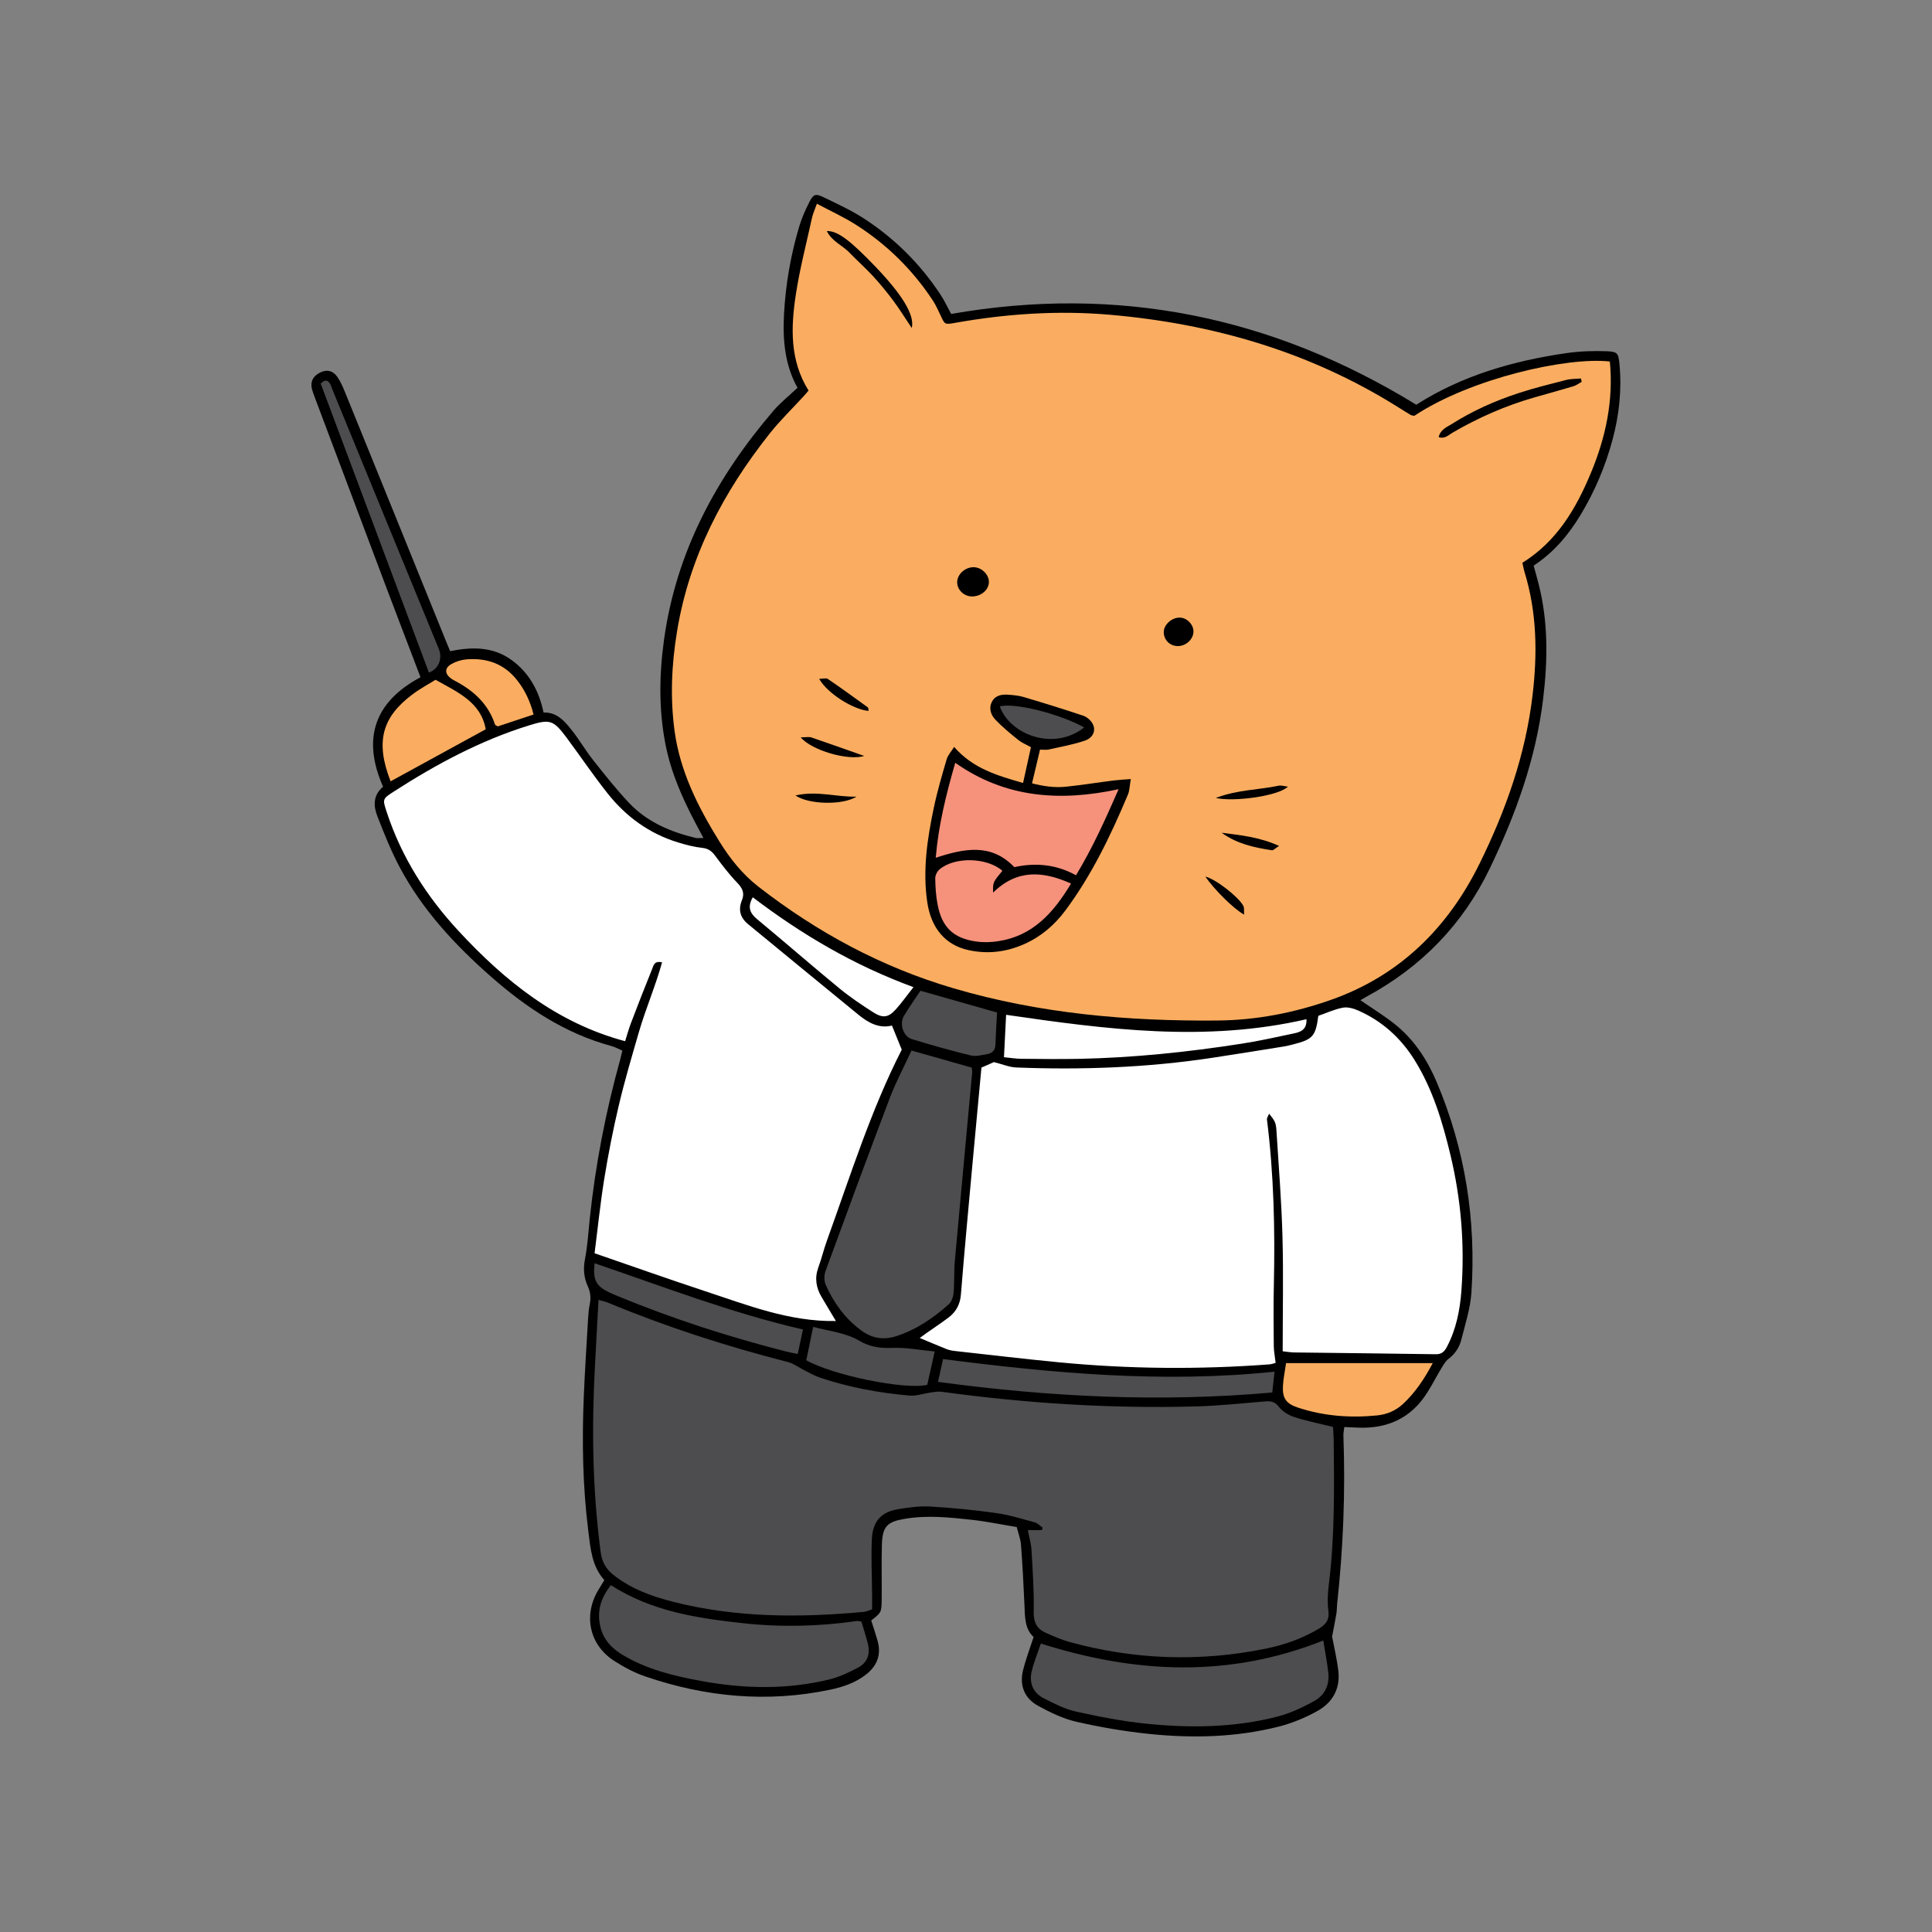 <svg xmlns="http://www.w3.org/2000/svg" xmlns:xlink="http://www.w3.org/1999/xlink" width="1080" zoomAndPan="magnify" viewBox="0 0 810 810" height="1080" preserveAspectRatio="xMidYMid meet" version="1.0"><rect x="0" y="0" width="810" height="810" fill="#808080" stroke="none"/><defs><clipPath id="770ecfc46d"><path d="M 130.004 81 L 679.754 81 L 679.754 729 L 130.004 729 Z M 130.004 81 " clip-rule="nonzero"/></clipPath></defs><g clip-path="url(#770ecfc46d)"><path fill="#000000" d="M 676.059 184.371 C 673.082 195.383 668.688 205.871 662.766 215.699 C 657.707 224.109 651.551 231.508 642.996 237.145 C 643.719 239.801 644.414 242.258 645.047 244.746 C 649.152 260.727 648.922 276.852 646.957 293.094 C 643.922 318.238 635.395 341.68 624.527 364.25 C 613.258 387.602 595.887 405.434 573 417.805 C 572.188 418.238 571.41 418.727 570.34 419.336 C 575.598 422.949 580.512 425.953 584.965 429.535 C 592.996 435.98 598.461 444.48 602.418 453.844 C 614.297 482.02 618.922 511.473 616.898 541.902 C 616.465 548.523 614.328 555.055 612.707 561.527 C 611.898 564.82 610.078 567.625 607.246 569.766 C 606.004 570.719 605.137 572.277 604.297 573.664 C 602.273 577.02 600.484 580.516 598.402 583.809 C 591.727 594.445 581.898 599.012 569.531 598.551 C 567.68 598.492 565.801 598.375 563.605 598.289 C 563.461 599.617 563.172 600.863 563.23 602.074 C 564.098 625.602 563.145 649.066 560.602 672.477 C 560.457 673.777 560.512 675.109 560.312 676.379 C 559.82 679.355 559.211 682.332 558.488 686.148 C 559.242 690.195 560.457 695.25 561.09 700.395 C 562.016 707.852 558.75 713.75 552.449 717.273 C 547.305 720.164 541.668 722.477 535.977 723.922 C 518.059 728.43 499.762 728.836 481.496 726.926 C 471.324 725.859 461.18 724.125 451.211 721.84 C 445.691 720.57 440.344 717.969 435.312 715.223 C 429.648 712.16 427.367 706.84 428.871 700.484 C 429.996 695.828 431.73 691.293 433.348 686.32 C 429.59 682.91 429.707 677.824 429.504 672.797 C 429.129 664.414 428.695 656.035 428.059 647.68 C 427.887 645.312 426.961 643.027 426.27 640.227 C 419.91 639.184 413.727 637.883 407.484 637.191 C 398.234 636.18 388.957 635.195 379.594 636.727 C 372.051 637.969 369.969 639.793 369.738 647.594 C 369.508 655.223 369.738 662.883 369.652 670.543 C 369.594 676.031 369.449 676.148 365.258 679.387 C 366.152 682.188 367.109 684.992 367.918 687.852 C 369.594 693.75 367.715 698.488 362.945 702.16 C 358.555 705.539 353.41 707.273 348.121 708.402 C 321.703 713.949 295.809 711.523 270.434 702.824 C 265.898 701.262 261.531 698.922 257.488 696.32 C 247.199 689.73 244.512 677.535 250.668 666.898 C 251.504 665.457 252.43 664.066 253.383 662.477 C 248.121 656.668 247.574 649.242 246.68 642.133 C 244.277 623.203 243.961 604.184 244.77 585.141 C 245.234 574.332 245.926 563.523 246.562 552.711 C 246.68 550.66 246.879 548.609 247.285 546.613 C 247.832 543.957 247.516 541.645 246.359 539.102 C 244.828 535.719 244.48 532.105 245.203 528.203 C 246.301 522.539 246.68 516.762 247.258 511.008 C 249.625 488.32 253.961 466.039 260.059 444.074 C 260.348 443.004 260.578 441.934 260.926 440.492 C 259.336 439.797 257.891 438.957 256.332 438.555 C 236.938 433.324 220.695 422.516 205.871 409.48 C 190.812 396.242 177.199 381.621 167.664 363.758 C 163.992 356.879 161.074 349.566 158.242 342.285 C 156.594 338.094 156.219 333.559 160.609 329.828 C 151.738 309.801 156.883 294.281 176.305 283.934 C 171.508 271.332 166.824 259.164 162.23 247 C 152.145 220.293 142.113 193.617 132.086 166.914 C 131.625 165.699 131.16 164.457 130.812 163.215 C 130.035 160.121 131.102 157.867 133.965 156.309 C 136.711 154.805 139.398 155.211 141.363 157.926 C 142.75 159.863 143.703 162.145 144.629 164.371 C 158.82 199.254 172.953 234.137 187.086 269.051 C 187.574 270.266 188.066 271.449 188.73 273.008 C 197.66 271.188 206.535 271.016 214.336 276.621 C 221.793 281.969 225.957 289.539 227.891 298.73 C 233.559 298.527 236.824 302.461 239.914 306.391 C 243.035 310.348 245.551 314.742 248.672 318.672 C 253.527 324.801 258.383 330.957 263.758 336.648 C 271.301 344.625 281.07 348.758 291.59 351.301 C 292.457 351.504 293.383 351.332 294.914 351.332 C 293.73 349.133 292.773 347.371 291.852 345.578 C 286.242 335.004 281.387 324.137 279.047 312.285 C 276.156 297.66 276.359 283.008 278.383 268.297 C 283.469 231.391 300.348 200.148 324.219 172.262 C 327.227 168.766 330.926 165.844 334.363 162.578 C 329.016 153.012 328.121 142.434 328.699 131.77 C 329.363 119.258 331.504 106.945 335.086 94.922 C 336.156 91.367 337.688 87.93 339.363 84.633 C 341.012 81.426 341.906 81.078 345.172 82.641 C 351.039 85.473 357.023 88.219 362.453 91.773 C 375.258 100.125 385.922 110.789 394.332 123.562 C 395.953 126.02 397.195 128.734 398.785 131.625 C 468.32 119.43 533.23 132.492 593.777 169.688 C 612.883 157.465 634.441 151.25 656.957 148.012 C 662.445 147.234 668.109 147.059 673.66 147.262 C 678.254 147.434 678.516 148.156 678.977 152.754 C 679.988 163.477 678.832 174.055 676.059 184.371 Z M 676.059 184.371 " fill-opacity="1" fill-rule="nonzero"/></g><path fill="#ffffff" d="M 537.77 566.527 C 537.77 549.969 538.113 534.129 537.68 518.293 C 537.277 503.582 536.09 488.871 535.168 474.188 C 534.938 470.578 534.531 470 532.074 466.906 C 531.699 467.918 531.094 468.699 531.18 469.391 C 534.07 492.395 534.59 515.488 534.07 538.637 C 533.867 547.223 533.953 555.805 534.039 564.387 C 534.07 566.555 534.504 568.695 534.82 571.383 C 534.215 571.527 533.258 571.934 532.246 572.02 C 502.797 574.215 473.348 573.984 443.957 571.152 C 429.477 569.766 415.055 568.031 400.605 566.441 C 399.332 566.297 398.004 566.094 396.816 565.602 C 393.09 564.129 389.418 562.539 385.605 560.949 C 386.355 560.398 387.484 559.562 388.641 558.754 C 391.676 556.613 394.797 554.562 397.773 552.309 C 400.836 549.938 402.512 546.902 402.859 542.828 C 404.332 524.418 406.066 506.039 407.742 487.656 C 408.957 474.305 410.227 460.98 411.473 447.602 C 413.727 446.617 415.719 445.723 416.703 445.289 C 420.402 446.211 423.176 447.426 426.008 447.543 C 453.465 448.613 480.832 447.629 508.027 443.523 C 518.145 441.992 528.258 440.348 538.375 438.727 C 539.648 438.523 540.918 438.18 542.191 437.859 C 550.398 435.781 551.582 434.449 552.711 425.895 C 555.977 424.77 559.355 423.18 562.941 422.484 C 564.934 422.082 567.363 422.773 569.328 423.613 C 579.355 428.004 587.188 435.059 592.969 444.277 C 600.684 456.617 604.789 470.375 608.141 484.363 C 612.594 503.004 614.125 521.934 612.707 541.035 C 612.102 549.215 610.539 557.277 606.609 564.707 C 605.57 566.672 604.414 567.828 601.898 567.77 C 582.133 567.453 562.363 567.277 542.594 567.02 C 540.945 566.988 539.301 566.699 537.77 566.527 Z M 344.449 543.781 C 342.168 539.91 341.473 535.863 343.062 531.469 C 344.48 527.625 345.402 523.609 346.82 519.766 C 356.617 492.629 365.289 465.055 378.062 440.086 C 376.559 436.387 375.344 433.379 373.957 429.969 C 368.555 431.328 364.016 428.785 359.91 425.434 C 344.449 412.832 329.074 400.117 313.641 387.457 C 310.289 384.711 309.449 381.387 311.039 377.488 C 312.281 374.453 311.301 372.398 309.105 370.117 C 305.75 366.648 302.805 362.777 299.914 358.875 C 298.496 356.965 297.109 355.781 294.566 355.492 C 291.07 355.117 287.602 354.223 284.219 353.18 C 272.254 349.512 262.516 342.43 254.801 332.719 C 248.789 325.148 243.355 317.082 237.574 309.309 C 231.938 301.738 230.523 301.418 221.68 304.164 C 201.391 310.465 182.895 320.406 165.121 331.852 C 160.32 334.945 160.352 335.004 162.113 340.406 C 168.328 359.367 178.762 375.723 192.23 390.289 C 211.707 411.328 233.469 428.871 262.082 436.531 C 262.891 434.016 263.555 431.504 264.48 429.074 C 267.398 421.414 270.348 413.785 273.441 406.184 C 273.988 404.828 274.277 402.688 277.574 403.469 C 274.797 413.496 270.664 423.004 267.805 432.891 C 264.855 443.09 261.82 453.293 259.395 463.609 C 256.996 473.754 255 484.016 253.324 494.305 C 251.648 504.738 250.578 515.285 249.277 525.43 C 265.176 530.891 280.23 536.27 295.434 541.27 C 313.324 547.164 330.953 554.188 350.461 553.84 C 348.438 550.457 346.414 547.133 344.449 543.781 Z M 421.816 425.461 C 421.527 431.531 421.238 437.223 420.922 443.234 C 423.812 443.523 426.008 443.902 428.203 443.902 C 436.211 443.988 444.215 444.074 452.223 443.93 C 475.168 443.469 497.941 441.098 520.57 437.57 C 527.914 436.445 535.195 434.797 542.449 433.266 C 545.223 432.688 547.969 431.734 547.738 427.312 C 505.43 437.078 463.781 431.559 421.816 425.461 Z M 315.605 376.188 C 313.293 380.262 314.363 382.832 317.426 385.375 C 329.047 395 340.402 404.914 352.078 414.508 C 356.531 418.148 361.355 421.387 366.211 424.48 C 370.172 426.992 372.512 426.59 375.574 423.18 C 378.031 420.461 380.141 417.457 382.977 413.871 C 357.801 404.625 335.98 391.676 315.605 376.188 Z M 315.605 376.188 " fill-opacity="1" fill-rule="nonzero"/><path fill="#faad60" d="M 338.988 163.734 C 331.098 151.105 331.559 137.32 333.641 123.562 C 335.289 112.727 338.09 102.062 340.434 91.34 C 340.809 89.574 341.617 87.898 342.484 85.414 C 348.293 88.508 353.871 91.051 358.988 94.316 C 371.875 102.551 382.598 113.102 391.039 125.902 C 392.367 127.898 393.352 130.152 394.391 132.348 C 396.094 136.02 396.066 136.137 400.285 135.383 C 421.875 131.539 443.609 130.066 465.457 131.973 C 508.406 135.73 548.867 147.406 585.688 170.41 C 587.594 171.598 589.473 172.809 591.379 173.938 C 591.84 174.199 592.449 174.227 592.941 174.344 C 616.695 158.59 657.102 149.543 674.934 151.566 C 676.52 167.84 673.227 183.328 666.984 198.301 C 660.742 213.301 652.68 227.027 638.258 235.957 C 638.633 237.492 638.836 238.762 639.211 239.977 C 644.383 256.883 644.586 274.078 642.535 291.477 C 639.586 316.449 631.32 339.77 620.309 362.082 C 607.043 389.02 586.785 409.074 558.027 419.191 C 542.711 424.594 526.844 427.715 510.398 427.859 C 472.914 428.18 435.922 424.969 399.824 414.363 C 369.766 405.551 342.688 390.953 318.004 371.766 C 311.301 366.562 306.07 360 301.617 352.805 C 292.719 338.441 285.145 323.527 282.832 306.535 C 280.926 292.574 281.562 278.617 283.844 264.742 C 288.988 233.359 303.266 206.219 322.805 181.625 C 327.082 176.25 332.082 171.422 336.734 166.336 C 337.512 165.555 338.18 164.688 338.988 163.734 Z M 432.223 313.27 C 431.125 318.297 430.055 323.094 428.926 328.27 C 418.117 325.148 407.945 322.258 400.027 313.152 C 398.812 315.09 397.426 316.562 396.906 318.297 C 394.91 325.09 392.918 331.879 391.473 338.816 C 388.754 351.793 386.789 364.855 388.754 378.207 C 390.344 389.105 396.328 396.242 406.094 398.352 C 414.215 400.117 422.02 399.133 429.562 395.75 C 436.527 392.629 442.164 387.773 446.672 381.707 C 457.77 366.793 465.719 350.176 472.887 333.152 C 473.609 331.418 473.609 329.367 474.098 326.621 C 471.121 326.852 468.953 326.969 466.844 327.227 C 460.199 328.066 453.578 329.137 446.934 329.828 C 442.191 330.32 437.48 329.656 432.684 328.414 C 433.84 323.527 434.91 319.047 436.035 314.281 C 437.453 314.281 438.578 314.48 439.621 314.25 C 444.68 313.125 449.824 312.199 454.734 310.551 C 458.289 309.367 459.59 306.273 458.117 303.473 C 457.336 301.996 455.66 300.551 454.07 300.031 C 445.805 297.258 437.453 294.684 429.07 292.199 C 427.137 291.621 425.027 291.449 423.004 291.273 C 420.344 291.074 417.57 291.332 416.066 293.875 C 414.418 296.621 415.285 299.57 417.25 301.648 C 420.172 304.742 423.465 307.461 426.789 310.117 C 428.293 311.391 430.227 312.141 432.223 313.27 Z M 603.172 183.273 C 605.773 184.141 607.246 182.406 608.895 181.453 C 619.703 175.152 631.059 170.152 643.082 166.684 C 648.602 165.094 654.18 163.59 659.672 161.941 C 660.914 161.566 661.984 160.699 663.141 160.066 C 663.023 159.602 662.91 159.141 662.793 158.676 C 660.711 158.879 658.574 158.793 656.551 159.312 C 649.902 161.02 643.227 162.664 636.695 164.805 C 626.781 168.043 617.273 172.289 608.461 177.898 C 606.406 179.141 603.863 180.18 603.172 183.273 Z M 382.254 137.523 C 383.641 132.059 377.945 123.215 367.223 112.004 C 356.414 100.703 351.156 96.742 346.645 96.859 C 348.785 101.223 353.234 102.871 356.184 105.961 C 359.391 109.316 362.918 112.379 366.066 115.816 C 369.074 119.113 371.934 122.582 374.594 126.164 C 377.309 129.836 379.707 133.734 382.254 137.523 Z M 407.539 250.062 C 411.473 250.062 414.738 247.145 414.594 243.762 C 414.477 240.727 411.5 237.895 408.32 237.809 C 404.648 237.691 401.211 240.844 401.297 244.223 C 401.383 247.402 404.219 250.062 407.539 250.062 Z M 493.781 270.871 C 497.25 270.898 500.34 268.008 500.371 264.742 C 500.371 261.824 497.684 259.051 494.762 258.934 C 491.441 258.789 488 261.766 487.914 264.859 C 487.828 268.184 490.398 270.844 493.781 270.871 Z M 539.965 329.801 C 538.637 329.656 537.219 329.164 535.977 329.426 C 527.68 331.188 518.953 331.043 509.707 334.539 C 517.133 336.301 536.035 333.758 539.965 329.801 Z M 335.691 309.137 C 340.203 314.539 355.547 319.078 362.34 316.938 C 354.332 314.105 347.312 311.594 340.258 309.195 C 339.16 308.816 337.832 309.137 335.691 309.137 Z M 512.191 349.133 C 518.52 353.758 525.832 355.348 533.258 356.477 C 533.867 356.562 534.648 355.668 536.266 354.656 C 528.027 350.926 520.109 350.145 512.191 349.133 Z M 359.133 333.992 C 350.836 334.25 342.629 331.391 333.496 333.5 C 339.047 337.344 353.324 337.66 359.133 333.992 Z M 364.16 298.066 C 364.043 297.516 364.133 296.797 363.844 296.562 C 358.293 292.547 352.746 288.5 347.078 284.656 C 346.328 284.164 344.969 284.598 343.438 284.598 C 346.82 290.668 357.688 297.488 364.16 298.066 Z M 505.371 367.516 C 508.953 372.863 517.508 381.332 521.613 383.441 C 521.496 381.938 521.727 380.664 521.266 379.77 C 519.184 375.953 509.734 368.586 505.371 367.516 Z M 539.184 571.5 C 538.723 574.793 538.059 577.887 537.883 581.008 C 537.594 586.207 539.184 588.492 544.156 590.141 C 554.934 593.695 565.977 594.531 577.219 593.434 C 581.438 593.031 585.195 591.441 588.258 588.578 C 593.172 583.984 596.957 578.52 600.684 571.5 C 579.586 571.5 559.559 571.5 539.184 571.5 Z M 203.645 305.754 C 201.648 294.395 191.941 290.234 182.605 285.004 C 179.598 286.883 176.129 288.73 173.039 291.043 C 160.293 300.551 157.199 310.812 163.762 327.574 C 177.199 320.234 190.379 313.039 203.645 305.754 Z M 216.793 285.176 C 211.359 278.242 204.051 275.754 195.551 276.449 C 193.383 276.621 191.129 277.344 189.25 278.414 C 186.305 280.062 186.418 282.52 189.164 284.512 C 189.773 284.945 190.438 285.293 191.102 285.641 C 198.762 289.715 204.773 295.293 207.547 303.789 C 207.633 304.051 208.125 304.195 208.73 304.539 C 213.441 302.98 218.355 301.363 223.703 299.57 C 222.285 294.02 220.09 289.34 216.793 285.176 Z M 216.793 285.176 " fill-opacity="1" fill-rule="nonzero"/><path fill="#f6917c" d="M 392.309 359.625 C 393.465 345.84 396.672 333.094 400.488 319.801 C 421.27 334.426 444.07 336.246 468.984 330.871 C 463.379 343.672 458.09 355.434 451.121 366.965 C 442.914 362.43 434.246 361.562 425.258 363.555 C 415.633 353.5 404.477 355.637 392.309 359.625 Z M 393.871 364.512 C 392.887 365.348 392.078 366.996 392.105 368.266 C 392.164 371.965 392.395 375.723 393.117 379.363 C 394.91 388.73 399.707 393.352 409.102 394.711 C 412.195 395.172 415.461 395.086 418.551 394.594 C 432.945 392.398 441.613 382.805 449.043 370.434 C 437.191 365.117 426.383 364.395 416.355 374.219 C 416.27 369.887 416.27 369.887 420.258 365.086 C 413.812 359.453 400.316 359.078 393.871 364.512 Z M 393.871 364.512 " fill-opacity="1" fill-rule="nonzero"/><path fill="#4d4d4f" d="M 430.922 641.496 C 433.32 641.496 435.055 641.496 436.758 641.496 C 436.902 641.18 437.02 640.832 437.164 640.512 C 436.094 639.762 435.113 638.637 433.898 638.289 C 428.523 636.812 423.148 635.137 417.656 634.359 C 408.438 633.059 399.16 632.16 389.883 631.613 C 385.461 631.352 380.953 632.016 376.531 632.738 C 369.422 633.895 365.867 637.797 365.52 645.426 C 365.172 653.055 365.578 660.715 365.633 668.344 C 365.664 670.367 365.633 672.391 365.633 674.73 C 364.391 675.109 363.207 675.715 361.992 675.801 C 335.289 678.258 308.727 678.258 282.516 671.641 C 273.441 669.355 264.711 666.234 257.199 660.312 C 253.934 657.738 252.344 654.734 251.793 650.457 C 248.383 624.445 248.035 598.375 249.453 572.25 C 249.945 563.32 250.434 554.418 250.926 544.996 C 252.688 545.516 253.934 545.719 255.031 546.211 C 279.508 556.355 304.652 564.477 330.316 571.035 C 332.715 571.645 334.855 573.289 337.137 574.445 C 339.305 575.516 341.414 576.785 343.668 577.539 C 355.922 581.672 368.555 583.984 381.387 585.109 C 384.219 585.34 387.137 584.242 390.027 583.84 C 391.645 583.609 393.32 583.289 394.91 583.52 C 430.285 588.375 465.805 590.629 501.496 589.648 C 511.18 589.387 520.859 588.32 530.516 587.539 C 532.883 587.336 534.559 587.684 536.207 589.852 C 537.68 591.758 540.168 593.289 542.535 594.07 C 547.652 595.746 552.969 596.785 558.867 598.262 C 558.953 599.82 559.125 601.816 559.156 603.781 C 559.387 624.125 559.617 644.445 557.074 664.703 C 556.641 668.199 556.469 671.844 556.93 675.309 C 557.449 679.152 555.832 681.121 552.824 682.91 C 545.832 687.043 538.348 689.676 530.426 691.262 C 502.883 696.812 475.574 695.859 448.492 688.43 C 445.113 687.508 441.848 686.062 438.609 684.645 C 434.852 682.996 433.293 680.34 433.379 675.832 C 433.582 667.102 432.945 658.316 432.453 649.59 C 432.281 647.102 431.5 644.59 430.922 641.496 Z M 373.148 460.086 C 363.957 484.273 355 508.582 346.098 532.914 C 345.461 534.648 345.461 537.078 346.211 538.723 C 349.508 546.125 354.133 552.566 360.723 557.539 C 365.434 561.094 370.258 561.988 375.922 560.141 C 384.273 557.422 391.27 552.598 397.715 546.875 C 398.898 545.805 399.652 543.754 399.797 542.078 C 400.199 537.625 399.91 533.117 400.316 528.668 C 402.684 502.309 405.172 475.953 407.598 449.594 C 407.656 448.902 407.453 448.207 407.367 447.602 C 399.102 445.258 391.066 442.977 382.164 440.434 C 379.016 447.254 375.664 453.496 373.148 460.086 Z M 436.383 689.066 C 435.141 692.766 433.492 696.695 432.539 700.773 C 431.383 705.656 433.176 709.789 437.684 712.07 C 441.961 714.238 446.414 716.523 451.035 717.562 C 460.633 719.703 470.371 721.609 480.168 722.621 C 498.781 724.559 517.449 724.383 535.715 719.645 C 541.035 718.258 546.18 715.828 551.035 713.141 C 555.398 710.742 557.477 706.406 556.898 701.293 C 556.379 696.727 555.484 692.188 554.789 687.797 C 515.227 703.516 476.297 701.695 436.383 689.066 Z M 251.621 681.641 C 252.805 687.16 256.188 690.859 260.84 693.691 C 271.043 699.906 282.43 702.621 293.988 704.762 C 311.965 708.055 329.941 708.461 347.773 704.094 C 352.023 703.055 356.156 701.09 360.027 698.98 C 363.668 696.984 364.883 693.402 363.898 689.328 C 363.121 686.09 362.051 682.941 361.156 679.848 C 360.289 679.73 359.738 679.559 359.219 679.617 C 343.266 681.93 327.281 682.277 311.273 680.512 C 292.141 678.402 273.211 675.57 256.129 664.59 C 251.879 669.906 250.262 675.34 251.621 681.641 Z M 533.402 583.809 C 533.723 580.918 534.012 578.32 534.359 575.082 C 487.363 579.965 441.414 575.719 395.375 569.793 C 394.68 572.941 394.074 575.633 393.262 579.359 C 440.082 585.688 486.41 588 533.402 583.809 Z M 255.492 541.875 C 256.676 542.426 257.863 542.914 259.078 543.434 C 281.996 552.887 305.52 560.488 329.535 566.613 C 331.07 567.02 332.629 567.277 334.449 567.656 C 335.23 564.07 335.867 561.035 336.648 557.395 C 306.59 550.488 278.152 539.445 249.277 529.621 C 248.527 536.613 249.855 539.215 255.492 541.875 Z M 374.16 565.109 C 369.102 565.312 364.68 564.734 360.289 562.133 C 354.477 558.695 347.773 558.145 340.926 556.297 C 339.855 561.527 338.93 566.008 338.035 570.285 C 349.191 576.613 379.562 582.797 388.754 580.602 C 389.707 576.383 390.691 571.934 391.875 566.613 C 385.488 566.008 379.797 564.879 374.16 565.109 Z M 385.895 415.375 C 383.609 418.844 381.125 422.312 378.957 425.953 C 376.992 429.246 378.699 434.566 382.254 435.637 C 390.402 438.148 398.641 440.461 406.934 442.484 C 409.129 443.035 411.703 442.34 414.043 441.906 C 415.98 441.531 417.281 440.316 417.336 438.035 C 417.48 433.582 417.77 429.16 418.031 424.508 C 407.195 421.445 396.703 418.438 385.895 415.375 Z M 183.934 271.969 C 169.078 235.758 154.223 199.543 139.367 163.332 C 139.023 162.465 138.789 161.539 138.301 160.758 C 137.203 159.023 135.93 159.371 134.457 160.816 C 149.543 201.133 164.688 241.566 179.832 281.996 C 183.934 280.438 185.641 276.129 183.934 271.969 Z M 419.188 296.188 C 423.438 308.066 441.848 315.059 454.562 304.973 C 443.957 299.137 425.113 294.484 419.188 296.188 Z M 419.188 296.188 " fill-opacity="1" fill-rule="nonzero"/></svg>